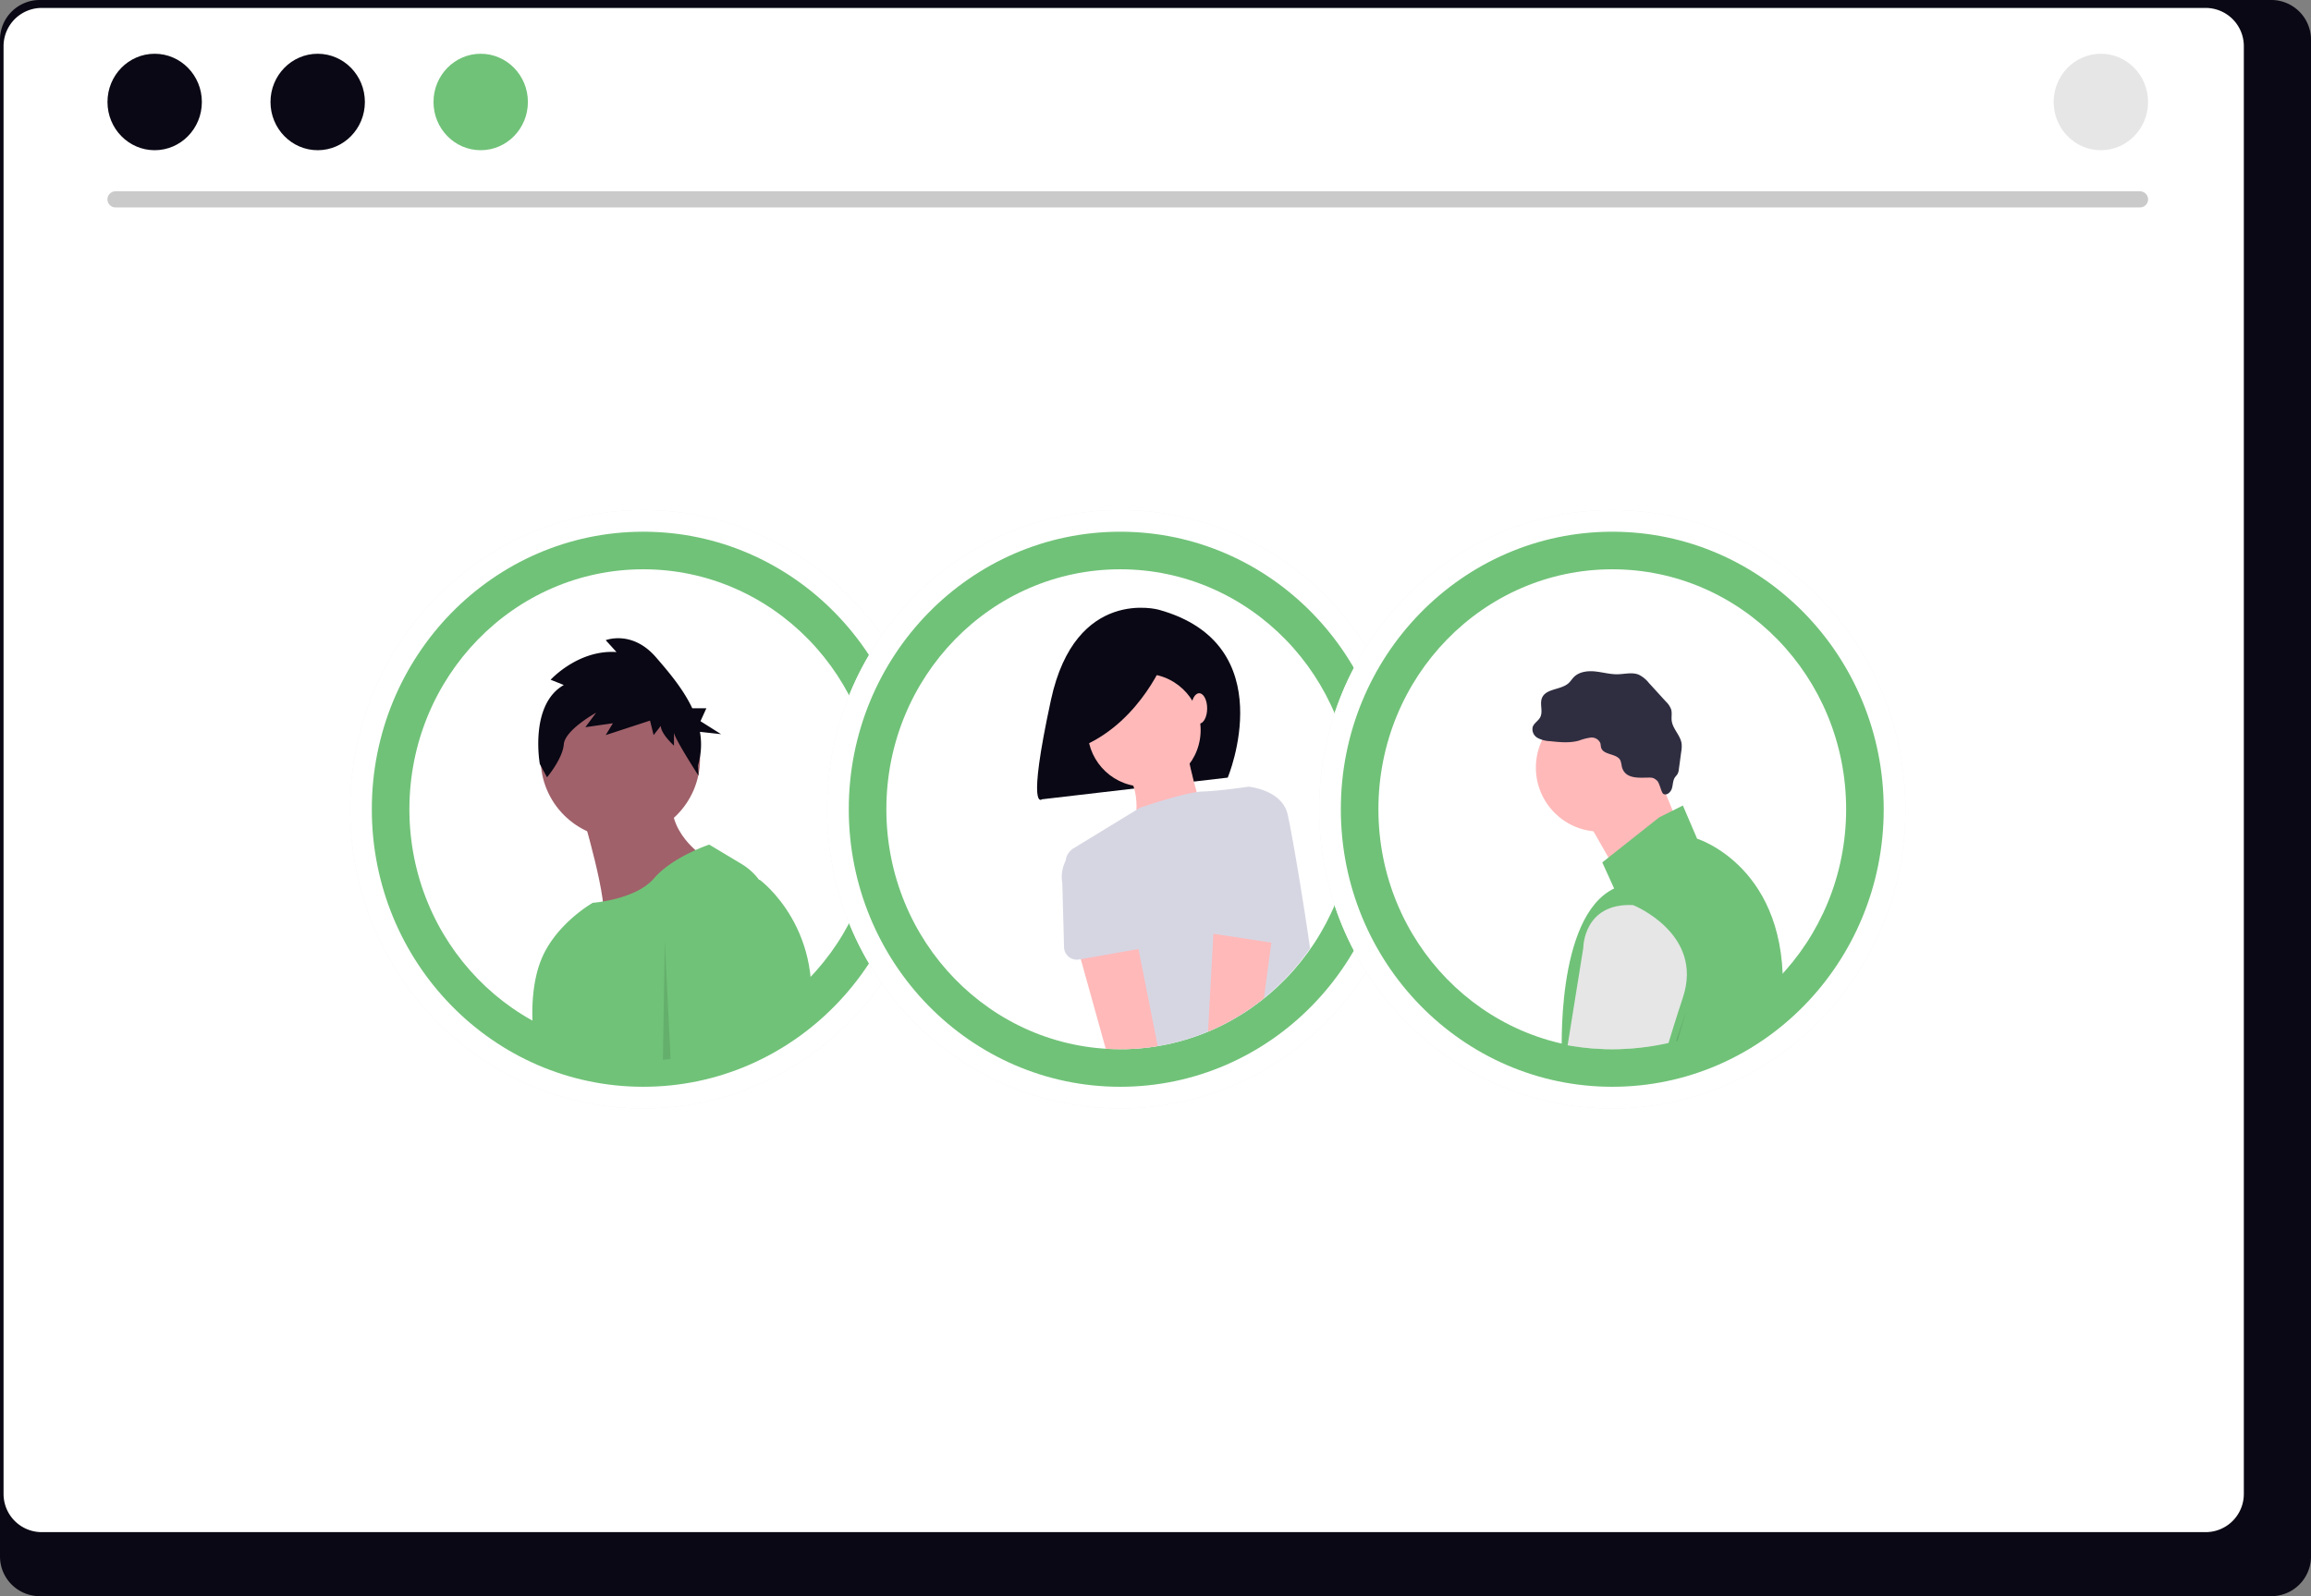 <svg xmlns="http://www.w3.org/2000/svg" xmlns:xlink="http://www.w3.org/1999/xlink" width="799.465" height="552.326" viewBox="0 0 799.465 552.326" role="img" artist="Katerina Limpitsouni" source="https://undraw.co/">
  <rect x="0" y="0" width="799.465" height="552.326" fill="#808080" stroke="none"/>
  <defs>
    <clipPath id="clip-path-1514">
      <ellipse id="Ellipse_824" data-name="Ellipse 824" cx="81.405" cy="83.035" rx="81.405" ry="83.035" transform="translate(793.857 214.238)" fill="#ffb9b9" stroke="#707070" stroke-width="1"/>
    </clipPath>
    <clipPath id="clip-path-2-1515">
      <ellipse id="Ellipse_822" data-name="Ellipse 822" cx="80.363" cy="82.285" rx="80.363" ry="82.285" transform="translate(9689.168 21202.813)" fill="#fff"/>
    </clipPath>
    <clipPath id="clip-path-3-1516">
      <ellipse id="Ellipse_846" data-name="Ellipse 846" cx="90.276" cy="92.188" rx="90.276" ry="92.188" transform="translate(11317.516 19812.16)" fill="#fff"/>
    </clipPath>
  </defs>
  <g id="Group_286" data-name="Group 286" transform="translate(-560.268 -263.836)">
    <path id="Path_4661-1517" data-name="Path 4661" d="M1352.3,232.384H580.059a13.747,13.747,0,0,0-13.613,13.848v524.66a13.74,13.74,0,0,0,13.613,13.819H1352.3a13.741,13.741,0,0,0,13.613-13.819V246.232a13.747,13.747,0,0,0-13.611-13.848Z" transform="translate(-6.179 31.451)" fill="#090814"/>
    <path id="Path_4660-1518" data-name="Path 4660" d="M1236.279,232.384H578.049a11.628,11.628,0,0,0-11.6,11.627V684.536a11.623,11.623,0,0,0,11.6,11.6h658.229a11.623,11.623,0,0,0,11.6-11.6V244.011a11.628,11.628,0,0,0-11.6-11.627Z" transform="translate(-3.436 34.195)" fill="#090814"/>
    <path id="Path_4021-1519" data-name="Path 4021" d="M1328.244,232.384h-748.6a13.225,13.225,0,0,0-13.2,13.223V746.614a13.219,13.219,0,0,0,13.2,13.2h748.6a13.219,13.219,0,0,0,13.2-13.2V245.608a13.224,13.224,0,0,0-13.194-13.223Z" transform="translate(-4.946 34.195)" fill="#fff"/>
    <path id="Path_4026-1520" data-name="Path 4026" d="M1277.281,261.086H576.817a2.786,2.786,0,0,1,0-5.571h700.464a2.786,2.786,0,0,1,0,5.571Z" transform="translate(23.357 74.523)" fill="#cacaca"/>
    <ellipse id="Ellipse_687" data-name="Ellipse 687" cx="16.325" cy="16.688" rx="16.325" ry="16.688" transform="translate(597.451 282.438)" fill="#090814"/>
    <ellipse id="Ellipse_688" data-name="Ellipse 688" cx="16.325" cy="16.688" rx="16.325" ry="16.688" transform="translate(653.844 282.438)" fill="#090814"/>
    <ellipse id="Ellipse_689" data-name="Ellipse 689" cx="16.325" cy="16.688" rx="16.325" ry="16.688" transform="translate(710.237 282.438)" fill="#70c278"/>
    <ellipse id="Ellipse_808" data-name="Ellipse 808" cx="16.325" cy="16.688" rx="16.325" ry="16.688" transform="translate(1270.713 282.438)" fill="#e6e6e6"/>
    <g id="Group_285" data-name="Group 285">
      <ellipse id="Ellipse_822-2" data-name="Ellipse 822" cx="101.402" cy="103.535" rx="101.402" ry="103.535" transform="translate(681.395 440.328)" fill="#f2f2f2"/>
      <ellipse id="Ellipse_825" data-name="Ellipse 825" cx="101.402" cy="103.535" rx="101.402" ry="103.535" transform="translate(681.395 440.328)" fill="#fff"/>
      <ellipse id="Ellipse_826" data-name="Ellipse 826" cx="93.902" cy="96.035" rx="93.902" ry="96.035" transform="translate(688.894 447.828)" fill="#70c278"/>
      <ellipse id="Ellipse_827" data-name="Ellipse 827" cx="80.902" cy="83.035" rx="80.902" ry="83.035" transform="translate(701.895 460.828)" fill="#fff"/>
      <g id="Mask_Group_1" data-name="Mask Group 1" transform="translate(-92.969 250.59)" clip-path="url(#clip-path-1514)">
        <g id="Group_275" data-name="Group 275" transform="translate(829.321 234.092)">
          <circle id="Ellipse_810" data-name="Ellipse 810" cx="27.566" cy="27.566" r="27.566" transform="translate(10.953 14.162)" fill="#a0616a"/>
          <path id="Path_4787-1521" data-name="Path 4787" d="M456.57,301.681s10.6,34.988,7.422,39.229,33.927-23.325,33.927-23.325-13.783-9.542-8.482-23.325Z" transform="translate(-431.834 -242.991)" fill="#a0616a"/>
          <path id="Path_4788-1522" data-name="Path 4788" d="M498.724,316.339S486,320.58,479.64,328s-21.2,8.482-21.2,8.482-13.122,7.39-18.024,20.144c-5.225,13.594-2.188,32.732,0,37.108,4.241,8.482,4.241,29.687,4.241,29.687l-5.3,48.771s-19.084,18.024-4.241,20.144,41.349-1.06,57.253,0,33.927,3.181,28.626-7.422-11.663-18.024-5.3-39.229c4.978-16.593,4.762-78.634,4.433-104.832a21.092,21.092,0,0,0-10.243-17.824Z" transform="translate(-429.458 -244.926)" fill="#70c278"/>
          <path id="Path_4792-1523" data-name="Path 4792" d="M305.641,271.879l3.18,64.674L278,398.976l-5.228-1.989,31.807-58.313Z" transform="translate(-251.748 -167.068)" opacity="0.1"/>
          <path id="Path_4793-1524" data-name="Path 4793" d="M510.629,331.293l7.952-1.59s23.855,17.494,16.434,52.482-40.289,88-40.289,88-7.422,9.542-9.542,11.663-6.361,0-4.241,3.181-3.181,5.3-3.181,5.3-23.325,0-21.2-8.482,38.168-68.915,38.168-68.915l-5.3-56.192S485.184,329.173,510.629,331.293Z" transform="translate(-431.821 -246.097)" fill="#70c278"/>
          <path id="Path_4794-1525" data-name="Path 4794" d="M343.684,357.16v-7.422l-36.048,59.373Z" transform="translate(-254.803 -173.892)" opacity="0.1"/>
          <path id="Path_4795-1526" data-name="Path 4795" d="M449.39,254.256l-4.557-1.824s9.529-10.49,22.786-9.578l-3.729-4.105s9.114-3.649,17.4,5.929c4.356,5.035,9.4,10.953,12.537,17.621h4.88l-2.037,4.485,7.129,4.485-7.317-.806a24.818,24.818,0,0,1-.692,11.616l.2,3.545S487.5,272.5,487.5,270.676v4.561s-4.557-4.1-4.557-6.842l-2.486,3.193-1.243-5.017-15.329,5.017,2.486-4.1-9.529,1.368,3.729-5.017s-10.771,5.929-11.186,10.947-5.8,11.4-5.8,11.4l-2.486-4.561S437.375,261.1,449.39,254.256Z" transform="translate(-430.43 -238.066)" fill="#090814"/>
        </g>
      </g>
    </g>
    <g id="Group_282" data-name="Group 282" transform="translate(65.619 -5.484)">
      <ellipse id="Ellipse_828" data-name="Ellipse 828" cx="101.402" cy="103.535" rx="101.402" ry="103.535" transform="translate(780.775 445.813)" fill="#f2f2f2"/>
      <ellipse id="Ellipse_829" data-name="Ellipse 829" cx="101.402" cy="103.535" rx="101.402" ry="103.535" transform="translate(780.775 445.813)" fill="#fff"/>
      <ellipse id="Ellipse_830" data-name="Ellipse 830" cx="93.902" cy="96.035" rx="93.902" ry="96.035" transform="translate(788.275 453.313)" fill="#70c278"/>
      <ellipse id="Ellipse_831" data-name="Ellipse 831" cx="80.902" cy="83.035" rx="80.902" ry="83.035" transform="translate(801.275 466.313)" fill="#fff"/>
      <g id="Mask_Group_4" data-name="Mask Group 4" transform="translate(-8887.354 -20735)" clip-path="url(#clip-path-2-1515)">
        <g id="Group_279" data-name="Group 279" transform="translate(9740.766 21214.617)">
          <path id="Path_1492-1527" data-name="Path 1492" d="M512.67,98.193s-28.787-8.109-37.3,31.22-3.107,34.374-3.107,34.374l64.264-7.5S555.85,110.154,512.67,98.193Z" transform="translate(-470.568 -97.502)" fill="#090814"/>
          <path id="Path_1517-1528" data-name="Path 1517" d="M521.159,169.563s4.011,21.059,7.521,24.067-26.574,7.521-26.574,7.521,4.513-14.541-1-22.062S521.159,169.563,521.159,169.563Z" transform="translate(-469.43 -120.558)" fill="#ffb9b9"/>
          <circle id="Ellipse_287" data-name="Ellipse 287" cx="19.555" cy="19.555" r="19.555" transform="translate(14.595 58.535) rotate(-80.783)" fill="#ffb9b9"/>
          <path id="Path_1496-1529" data-name="Path 1496" d="M569.368,252.154c1.08,3.239-5.913,5.1-15.66,3.28-8.433-1.574-17.664-3.445-24.945-4.959-7.8-1.625-13.367-2.838-13.367-2.838s-2.006,12.535-8.524,11.031c-5.616-1.294-22.4-59.912-26.935-76.112a5.636,5.636,0,0,1,2.492-6.333l23.049-14.074s15.884-5.455,21.675-5.611,15.819-1.66,15.819-1.66,11.532,1,13.538,9.527,10.375,59.062,10.529,71.2C567.21,248.916,566.131,242.441,569.368,252.154Z" transform="translate(-469.843 -92.955)" fill="#d6d6e3"/>
          <path id="Path_1497-1530" data-name="Path 1497" d="M513.946,113.485s-8.109,21.489-27.976,30.409l-3.244-19.056Z" transform="translate(-469.605 -96.236)" fill="#090814"/>
          <ellipse id="Ellipse_288" data-name="Ellipse 288" cx="2.758" cy="5.265" rx="2.758" ry="5.265" transform="translate(53.325 29.582)" fill="#ffb9b9"/>
          <path id="Path_1501-1531" data-name="Path 1501" d="M521.377,296a9.86,9.86,0,0,0-2.158-14.964L501.78,192.943,481.754,200.6l23.439,84.184A9.913,9.913,0,0,0,521.377,296Z" transform="translate(-469.682 -89.941)" fill="#ffb9b9"/>
          <path id="Path_1502-1532" data-name="Path 1502" d="M506.451,209.415l-21.99,3.873a4.421,4.421,0,0,1-5.186-4.233l-.607-22.252a12.278,12.278,0,0,1,24.2-4.189l7.015,21.051a4.421,4.421,0,0,1-3.428,5.75Z" transform="translate(-469.941 -91.565)" fill="#d6d6e3"/>
          <path id="Path_1503-1533" data-name="Path 1503" d="M535.18,294.626a9.86,9.86,0,0,0,2.755-14.866l11.73-89.034-21.426.835-4.793,87.255a9.913,9.913,0,0,0,11.734,15.809Z" transform="translate(-466.625 -90.115)" fill="#ffb9b9"/>
          <path id="Path_1504-1534" data-name="Path 1504" d="M548.868,208.057,526.8,204.674A4.421,4.421,0,0,1,523.243,199L529.8,177.73a12.278,12.278,0,1,1,24.261,3.791l-.106,22.188a4.421,4.421,0,0,1-5.091,4.348Z" transform="translate(-466.41 -91.968)" fill="#d6d6e3"/>
        </g>
      </g>
    </g>
    <g id="Group_284" data-name="Group 284" transform="translate(67.619 -5.484)">
      <ellipse id="Ellipse_832" data-name="Ellipse 832" cx="101.402" cy="103.535" rx="101.402" ry="103.535" transform="translate(948.996 445.813)" fill="#f2f2f2"/>
      <ellipse id="Ellipse_833" data-name="Ellipse 833" cx="101.402" cy="103.535" rx="101.402" ry="103.535" transform="translate(948.996 445.813)" fill="#fff"/>
      <ellipse id="Ellipse_834" data-name="Ellipse 834" cx="93.902" cy="96.035" rx="93.902" ry="96.035" transform="translate(956.496 453.313)" fill="#70c278"/>
      <ellipse id="Ellipse_835" data-name="Ellipse 835" cx="80.902" cy="83.035" rx="80.902" ry="83.035" transform="translate(969.496 466.313)" fill="#fff"/>
      <g id="Mask_Group_6" data-name="Mask Group 6" transform="translate(-10357.394 -19364.152)" clip-path="url(#clip-path-3-1516)">
        <g id="Group_283" data-name="Group 283">
          <circle id="Ellipse_843" data-name="Ellipse 843" cx="22.148" cy="22.148" r="22.148" transform="translate(11381.364 19876.938)" fill="#ffb9b9"/>
          <path id="Path_4931-1535" data-name="Path 4931" d="M658.765,175.443l9.023,22.148L646.46,213.177l-13.125-22.969Z" transform="translate(10764.024 19724.053)" fill="#ffb9b9"/>
          <path id="Path_4932-1536" data-name="Path 4932" d="M876.956,325.2l8.2-4.1,4.922,11.484s31.992,9.844,29.531,54.96-8.2,62.342-8.2,62.342,13.945,29.531,5.742,32.812-77.928,15.586-79.569,4.1,5.742-78.748,5.742-78.748-2.461-48.4,18.046-58.241l-4.1-9.023Z" transform="translate(10547.064 19591.109)" fill="#70c278"/>
          <path id="Path_4936-1537" data-name="Path 4936" d="M862.943,295.863a10.865,10.865,0,0,0-.482-2.108c-1.19-2.5-5.835-1.768-6.663-4.408-.162-.517-.128-1.079-.287-1.6a3.239,3.239,0,0,0-3.336-1.911,18.024,18.024,0,0,0-4,1.03c-3.245.921-6.7.569-10.051.21a10.113,10.113,0,0,1-4.292-1.117,3.458,3.458,0,0,1-1.723-3.772c.443-1.359,1.931-2.106,2.6-3.37,1.062-2.007-.236-4.6.625-6.7,1.382-3.37,6.613-2.693,9.27-5.184.645-.6,1.11-1.377,1.728-2.009,1.834-1.875,4.731-2.238,7.341-1.979s5.175,1.025,7.8.979c2.487-.044,5.094-.8,7.386.166a10.533,10.533,0,0,1,3.469,2.85l5.878,6.446a7.244,7.244,0,0,1,1.817,2.736c.354,1.235.028,2.561.179,3.837.344,2.91,3.068,5.108,3.436,8.015a10.423,10.423,0,0,1-.13,2.7l-.823,6.071a4.517,4.517,0,0,1-.464,1.7c-.239.409-.6.732-.871,1.122-.761,1.1-.692,2.556-1.07,3.84s-1.734,2.554-2.921,1.935c-.774-.4-1.286-3.742-2.226-4.608-1.31-1.207-1.994-1.058-3.61-1.038C868.283,299.742,863.978,300.019,862.943,295.863Z" transform="translate(10548.146 19602.867)" fill="#2f2e41"/>
          <path id="Path_4937-1538" data-name="Path 4937" d="M865.5,364.263s24.609,9.844,17.226,31.992-27.07,90.233-27.07,90.233l-11.484,5.742-3.281,9.023-15.586-5.742,2.461-12.3,5.742-12.3,14.765-91.873S848.276,363.442,865.5,364.263Z" transform="translate(10549.495 19582.4)" fill="#e6e6e6"/>
          <path id="Path_4938-1539" data-name="Path 4938" d="M669.428,280.284,644,367.235,633.335,377.9l6.152-11.075Z" transform="translate(10764.024 19702.883)" opacity="0.1" style="isolation: isolate"/>
        </g>
      </g>
    </g>
  </g>
</svg>